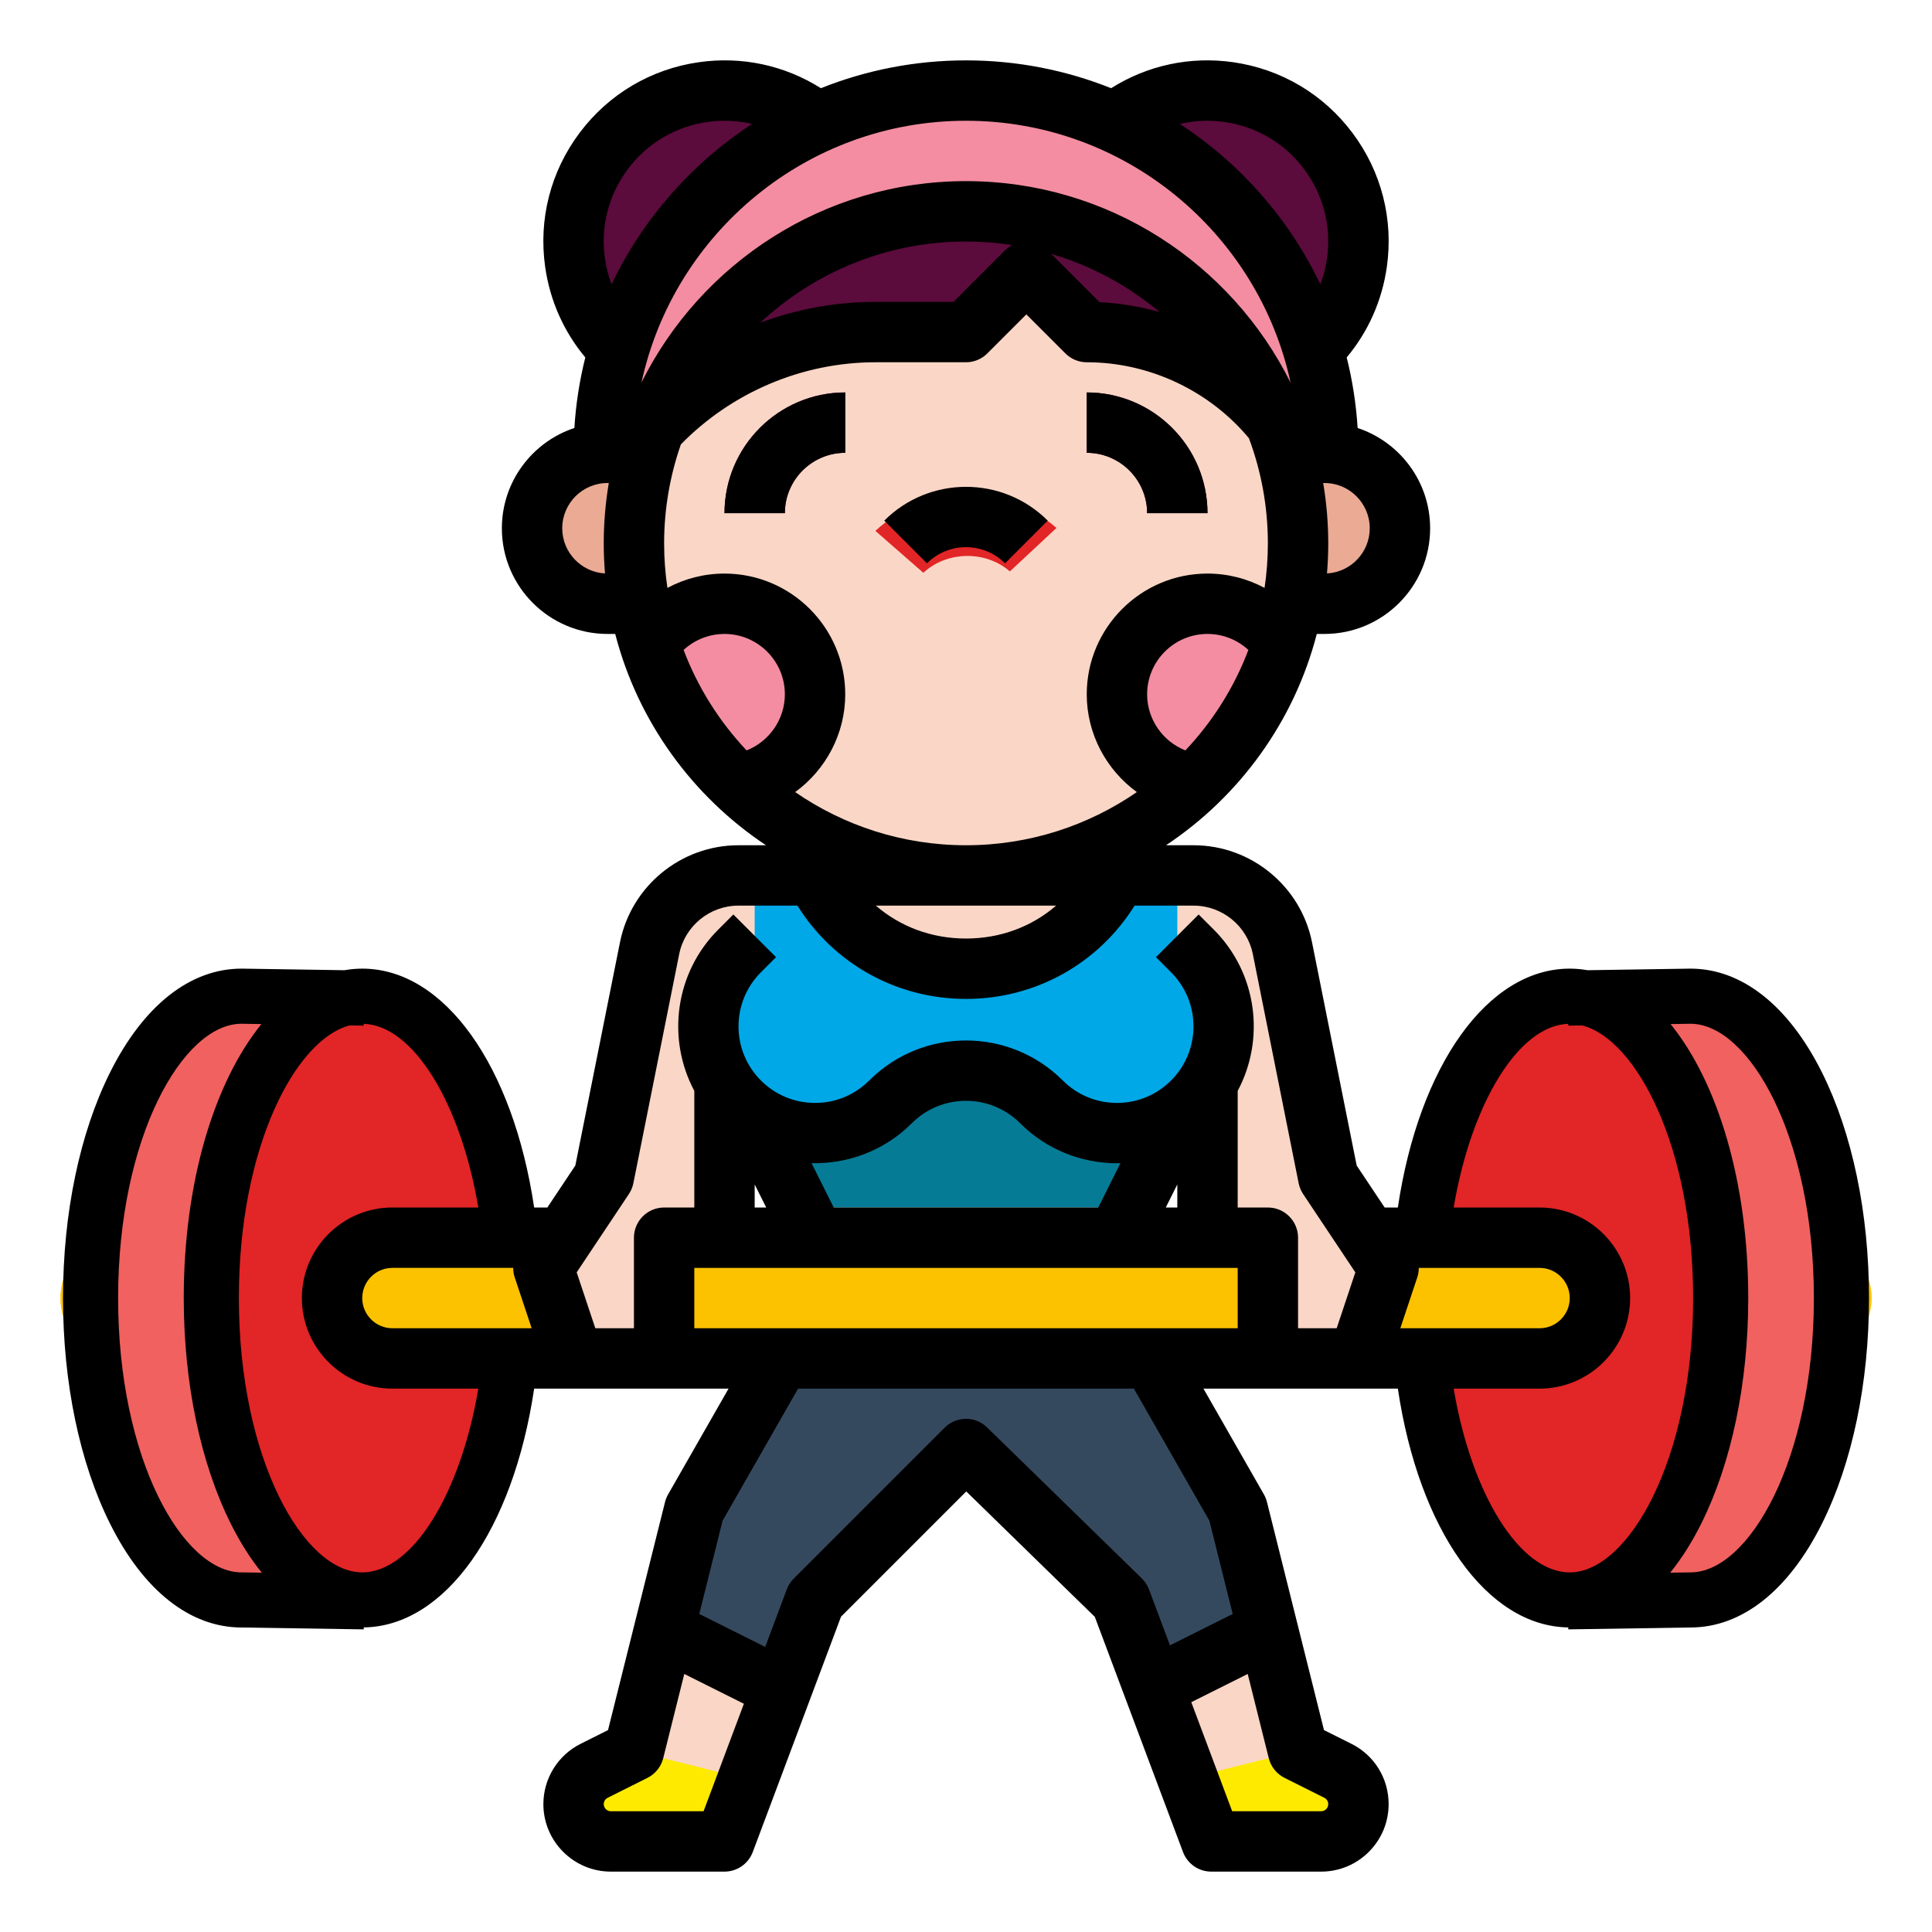 <svg id="Filled-Outline" enable-background="new 0 0 512 512" height="512" viewBox="0 0 512 512" width="512" xmlns="http://www.w3.org/2000/svg"><g><g><g><path d="m184 160h-20c-11.046 0-20-8.954-20-20v-0c0-11.046 8.954-20 20-20h20z" fill="#eaaa94"/><path d="m328 120h20c11.046 0 20 8.954 20 20v0c0 11.046-8.954 20-20 20h-20z" fill="#eaaa94"/><circle cx="192" cy="64" fill="#5b0b3c" r="40"/><circle cx="320" cy="64" fill="#5b0b3c" r="40"/><path d="m160 120c0-9.54 1.39-18.75 3.98-27.44 4.61-15.48 13.01-29.32 24.14-40.44 17.37-17.38 41.37-28.12 67.88-28.12s50.51 10.74 67.88 28.12c11.13 11.12 19.53 24.96 24.14 40.44 2.59 8.69 3.98 17.9 3.98 27.44z" fill="#f48da1"/><path d="m338.05 112.11c-.01-.01-.01-.01-.01-.01-12.78-32.83-44.69-56.1-82.04-56.1-37.89 0-70.19 23.95-82.58 57.54-3.51 9.49-5.42 19.75-5.42 30.46 0 48.6 39.4 88 88 88s88-39.4 88-88c0-11.25-2.11-22-5.95-31.89z" fill="#fad6c6"/><path d="m208 136h-16c0-17.645 14.355-32 32-32v16c-8.822 0-16 7.178-16 16z" fill="#5b0b3c"/><path d="m320 136h-16c0-8.822-7.178-16-16-16v-16c17.645 0 32 14.355 32 32z" fill="#5b0b3c"/><path d="m255.836 131.344c8.69-.141 17.429 2.704 24.142 8.566l-12.352 11.516c-6.414-5.6-16.694-5.434-22.923.371l-12.718-11.11c6.519-6.077 15.161-9.202 23.852-9.343z" fill="#e22526"/><path d="m216 184c0 12.11-8.98 22.13-20.65 23.76-10.63-10.11-18.73-22.85-23.25-37.17 4.31-6.39 11.62-10.59 19.9-10.59 13.25 0 24 10.75 24 24z" fill="#f48da1"/><path d="m339.9 170.59c-4.52 14.32-12.62 27.06-23.25 37.17-11.67-1.63-20.65-11.65-20.65-23.76 0-13.25 10.75-24 24-24 8.28 0 15.59 4.2 19.9 10.59z" fill="#f48da1"/><path d="m344 118.398c-6.265-8.186-14.112-14.726-22.901-19.287-9.376-4.883-19.832-7.519-30.599-7.519l-17.106-17.796-17.106 17.796h-25.659c-23.906-0-46.561 10.4-62.63 28.407 13.247-37.361 47.779-64 88.289-64 39.932 0 74.048 25.882 87.711 62.398z" fill="#5b0b3c"/></g><g><path d="m312 296-16 32v16l32 56 16 64 10.534 5.267c3.35 1.675 5.466 5.099 5.466 8.845v0c0 5.461-4.427 9.889-9.889 9.889h-29.111l-24-64-41-40-40 40-24 64h-30.111c-5.461 0-9.889-4.427-9.889-9.889v-0c0-3.746 2.116-7.17 5.466-8.845l10.534-5.267 16-64 32-56v-16l-16-32v-17h112z" fill="#fad6c6"/></g><path d="m157.466 469.267c-3.35 1.675-5.466 5.099-5.466 8.845 0 5.461 4.427 9.889 9.889 9.889h30.111l6.171-16.457-30.171-7.543z" fill="#feea01"/><path d="m354.534 469.267-10.534-5.267-29.257 7.314 6.257 16.686h29.111c5.461 0 9.889-4.427 9.889-9.889 0-3.745-2.116-7.17-5.466-8.845z" fill="#feea01"/><path d="m328 400-32-56s-16 8-40 8-40-8-40-8l-32 56-8 32 31.158 15.579 8.842-23.579 40-40 41 40 8.684 23.158 30.316-15.158z" fill="#35495e"/><path d="m40 360h-8c-8.837 0-16-7.163-16-16v-0c0-8.837 7.163-16 16-16h8z" fill="#fcc200"/><path d="m472 360h8c8.837 0 16-7.163 16-16v-0c0-8.837-7.163-16-16-16h-8z" fill="#fcc200"/><path d="m96.5 264.5-32.5-.5c-22.091 0-40 35.817-40 80s17.909 80 40 80l32.5.5z" fill="#f0615f"/><path d="m415.5 264.5 32.5-.5c22.091 0 40 35.817 40 80s-17.909 80-40 80l-32.5.5z" fill="#f0615f"/><ellipse cx="96" cy="344" fill="#e22526" rx="40" ry="80"/><ellipse cx="416" cy="344" fill="#e22526" rx="40" ry="80"/><path d="m408 360h-304c-8.837 0-16-7.163-16-16v-0c0-8.837 7.163-16 16-16h304c8.837 0 16 7.163 16 16v0c0 8.837-7.163 16-16 16z" fill="#fcc200"/><path d="m320 288v40h16v32h24l8-24-16-24-12.141-60.707c-2.244-11.218-12.094-19.293-23.534-19.293h-60.325-60.325c-11.44 0-21.29 8.075-23.534 19.293l-12.141 60.707-16 24 8 24h24v-32h16v-40z" fill="#fad6c6"/><path d="m312 296v-17h-112v17l12 24h88z" fill="#067b96"/><path d="m216 232 0.0 0c16.481 32.962 63.519 32.962 80 0l0-0h16v16l4 4c11.046 11.046 11.046 28.954 0 40l-0.0 0c-11.046 11.046-28.954 11.046-40 0l-0-0c-11.046-11.046-28.954-11.046-40 0l-0.0 0c-11.046 11.046-28.954 11.046-40 0l-0-0c-11.046-11.046-11.046-28.954 0-40l4-4v-16z" fill="#00a8e7"/></g><g><path d="m192 136h16c0-8.822 7.178-16 16-16v-16c-17.645 0-32 14.355-32 32z"/><path d="m304 136h16c0-17.645-14.355-32-32-32v16c8.822 0 16 7.178 16 16z"/><path d="m234.343 137.971 11.313 11.313c5.703-5.703 14.983-5.703 20.687 0l11.313-11.313c-11.941-11.941-31.372-11.941-43.313 0z"/><path d="m482.816 284.166c-8.857-17.713-21.222-27.468-34.816-27.468-.038 0-.075 0-.112 0l-27.148.418c-1.583-.272-3.172-.418-4.739-.418-21.764 0-39.958 25.677-45.555 63.303h-3.497l-7.414-11.121-11.831-59.155c-2.98-14.905-16.177-25.724-31.378-25.724h-7.321c19.463-12.938 33.96-32.777 39.959-56h2.037c15.439 0 28-12.561 28-28 0-12.371-8.067-22.886-19.214-26.58-.402-6.405-1.384-12.655-2.898-18.696 5.659-6.768 9.351-14.984 10.63-23.935 1.813-12.692-1.425-25.331-9.118-35.588-7.693-10.257-18.919-16.905-31.612-18.718-11.382-1.626-22.715.822-32.332 6.89-11.902-4.754-24.878-7.373-38.456-7.373-13.578 0-26.554 2.619-38.456 7.373-9.617-6.069-20.95-8.517-32.332-6.89-12.692 1.813-23.919 8.46-31.612 18.718-7.693 10.257-10.931 22.896-9.118 35.588 1.279 8.952 4.972 17.167 10.63 23.935-1.514 6.042-2.496 12.291-2.898 18.696-11.147 3.694-19.214 14.21-19.214 26.58 0 15.439 12.561 28 28 28h2.037c5.999 23.223 20.497 43.062 39.959 56h-7.321c-15.201 0-28.398 10.819-31.378 25.724l-11.831 59.155-7.414 11.121h-3.497c-5.597-37.626-23.791-63.303-45.555-63.303-1.563 0-3.149.145-4.739.418l-27.149-.418c-.038-0-.075-0-.112-0-13.595 0-25.959 9.755-34.816 27.468-8.052 16.104-12.486 37.354-12.486 59.834s4.434 43.73 12.486 59.834c8.843 17.687 21.184 27.438 34.755 27.468l32.449.5.008-.515c21.588-.31 39.596-25.891 45.159-63.287h10.445 24 17.074l-16.02 28.031c-.363.636-.638 1.318-.815 2.029l-15.108 60.432-7.221 3.614c-2.969 1.475-5.468 3.752-7.239 6.604-1.748 2.833-2.671 6.083-2.671 9.4 0 9.865 8.025 17.89 17.89 17.89h30.11c3.334 0 6.319-2.068 7.49-5.19l23.392-62.378 33.187-33.187 34.066 33.235 23.375 62.33c1.171 3.122 4.156 5.19 7.49 5.19h29.11c4.774 0 9.266-1.862 12.647-5.243 3.381-3.381 5.243-7.873 5.243-12.647 0-6.825-3.794-12.955-9.89-15.994l-7.241-3.625-15.108-60.432c-.178-.71-.452-1.393-.815-2.029l-16.02-28.031h17.074 24 10.445c5.563 37.397 23.572 62.977 45.159 63.287l.008.515 32.449-.5c13.571-.03 25.912-9.782 34.755-27.468 8.052-16.104 12.486-37.354 12.486-59.834s-4.434-43.73-12.486-59.834zm-346.406 54.364 4.49 13.47h-36.901c-4.411 0-8-3.589-8-8s3.589-8 8-8h32.008c-0.0.85.128 1.704.403 2.53zm-72.411 78.167c-15.465 0-32.697-29.856-32.697-72.697 0-42.794 17.195-72.631 32.647-72.697l5.329.082c-12.601 15.568-20.582 42.085-20.582 72.615 0 22.479 4.435 43.729 12.488 59.833 2.475 4.95 5.224 9.277 8.198 12.945l-5.27-.081c-.038-0-.075-0-.112-0zm32 0c-15.465 0-32.697-29.856-32.697-72.697 0-40.314 15.138-68.602 29.378-72.255l3.707.057.007-.478c13.14.407 25.714 21.036 30.363 48.676h-22.758c-13.233 0-24 10.767-24 24s10.767 24 24 24h22.758c-4.696 27.917-17.476 48.697-30.758 48.697zm160-176.697h23.888c-6.471 5.589-14.777 8.721-23.888 8.721s-17.418-3.133-23.888-8.721zm58.139-41.133c-5.97-2.364-10.139-8.212-10.139-14.867 0-8.822 7.178-16 16-16 4.065 0 7.914 1.543 10.837 4.24-3.778 9.979-9.5 19.005-16.698 26.628zm37.528-46.901c.217-2.628.333-5.283.333-7.966 0-5.451-.464-10.795-1.341-16h.341c6.617 0 12 5.383 12 12 0 6.392-5.027 11.617-11.333 11.966zm-27.142-119.645c8.462 1.209 15.946 5.641 21.075 12.479 5.128 6.838 7.287 15.264 6.079 23.726-.338 2.365-.936 4.65-1.76 6.832-8.286-17.362-21.247-32.078-37.245-42.516 3.833-.9 7.838-1.094 11.852-.52zm17.502 69.109c-15.718-31.635-48.373-53.43-86.028-53.43-37.628 0-70.263 21.764-85.994 53.362 8.575-39.599 43.865-69.362 85.994-69.362 42.155 0 77.481 29.793 86.028 69.43zm-34.707-18.738c-5.165-1.449-10.502-2.35-15.926-2.61l-12.816-12.816c10.673 3.146 20.424 8.452 28.742 15.426zm-39.078-17.755c-.683.364-1.325.831-1.9 1.406l-13.657 13.657h-20.686c-10.501 0-20.821 1.915-30.49 5.501 14.296-13.325 33.451-21.501 54.49-21.501 4.162 0 8.25.321 12.243.937zm-107.922 3.588c-1.208-8.461.95-16.887 6.079-23.726 5.128-6.838 12.613-11.27 21.075-12.479 4.014-.573 8.018-.379 11.851.521-15.997 10.438-28.958 25.154-37.244 42.516-.824-2.182-1.422-4.467-1.76-6.832zm-11.321 71.475c0-6.617 5.383-12 12-12h.341c-.877 5.205-1.341 10.549-1.341 16 0 2.683.116 5.339.333 7.966-6.306-.349-11.333-5.575-11.333-11.966zm32.163 32.24c2.923-2.696 6.772-4.24 10.837-4.24 8.822 0 16 7.178 16 16 0 6.655-4.169 12.503-10.139 14.867-7.198-7.623-12.92-16.648-16.698-26.628zm29.562 37.668c8.075-5.87 13.276-15.393 13.276-25.907 0-17.645-14.355-32-32-32-5.365 0-10.542 1.342-15.123 3.8-.572-3.852-.877-7.791-.877-11.8 0-9.187 1.576-18.009 4.44-26.232 13.449-13.761 32.127-21.768 51.56-21.768h24c2.122 0 4.157-.843 5.657-2.343l10.343-10.343 10.343 10.343c1.5 1.5 3.535 2.343 5.657 2.343 16.555 0 32.403 7.473 42.976 20.113 3.242 8.688 5.024 18.082 5.024 27.887 0 4.009-.305 7.948-.877 11.8-4.581-2.458-9.758-3.8-15.123-3.8-17.645 0-32 14.355-32 32 0 10.514 5.201 20.037 13.276 25.907-12.884 8.879-28.48 14.093-45.276 14.093s-32.391-5.214-45.276-14.093zm-26.724 126.093h8 128 8v16h-144zm124.944-16 3.056-6.112v6.112zm-17.888 0h-70.112l-5.877-11.755c9.6.245 19.279-3.278 26.59-10.588 7.909-7.908 20.777-7.908 28.687 0 7.074 7.074 16.365 10.61 25.657 10.61.311 0 .622-.014.933-.022zm-91.056-6.112 3.056 6.112h-3.056zm-13.543 166.112h-24.566c-1.042 0-1.89-.848-1.89-1.89 0-.353.097-.689.276-.979.132-.212.369-.505.774-.707l10.53-5.27c2.087-1.044 3.614-2.949 4.181-5.213l5.581-22.325 15.796 7.898zm164.504-3.57c.631.315 1.039.974 1.039 1.68 0 .642-.303 1.08-.557 1.333s-.691.557-1.333.557h-23.566l-10.84-28.908 14.954-7.477 5.581 22.325c.566 2.265 2.093 4.169 4.181 5.213zm-30.455-73.418 6.176 24.704-16.628 8.314-5.563-14.836c-.413-1.101-1.063-2.098-1.905-2.918l-41-40c-3.135-3.059-8.146-3.027-11.243.069l-40 40c-.808.808-1.433 1.779-1.834 2.849l-5.722 15.258-17.47-8.735 6.176-24.704 20.009-35.011h88.996zm33.728-51.011h-10.234v-24c0-4.418-3.582-8-8-8h-8v-30.9c7.325-13.725 5.214-31.2-6.343-42.757l-4-4-11.313 11.313 4 4c3.831 3.832 5.941 8.925 5.941 14.343s-2.11 10.512-5.941 14.343c-3.832 3.831-8.925 5.941-14.343 5.941s-10.512-2.11-14.343-5.941c-14.147-14.147-37.166-14.147-51.313 0-3.832 3.831-8.925 5.941-14.343 5.941s-10.512-2.11-14.343-5.941c-3.831-3.832-5.941-8.925-5.941-14.343s2.11-10.512 5.941-14.343l4-4-11.313-11.313-4 4c-11.557 11.557-13.668 29.032-6.343 42.757v30.9h-8c-4.418 0-8 3.582-8 8v24h-10.234l-4.939-14.818 13.83-20.745c.58-.869.983-1.844 1.188-2.869l12.142-60.707c1.49-7.453 8.088-12.862 15.689-12.862h15.655c9.589 15.365 26.278 24.721 44.67 24.721s35.081-9.356 44.67-24.721h15.655c7.601 0 14.199 5.409 15.689 12.862l12.142 60.707c.205 1.025.609 2 1.188 2.869l13.83 20.745zm21.759-16h32.008c4.411 0 8 3.589 8 8s-3.589 8-8 8h-36.901l4.49-13.47c.275-.826.403-1.68.403-2.53zm9.25 32h22.758c13.233 0 24-10.767 24-24s-10.767-24-24-24h-22.758c4.649-27.64 17.223-48.269 30.363-48.676l.007.478 3.702-.057c14.253 3.67 29.382 31.953 29.382 72.255 0 42.841-17.231 72.697-32.697 72.697-13.282 0-26.062-20.78-30.758-48.697zm62.758 48.697c-.038 0-.075 0-.112 0l-5.27.081c2.973-3.668 5.723-7.995 8.198-12.945 8.053-16.105 12.488-37.354 12.488-59.833 0-30.529-7.981-57.046-20.586-72.615l5.333-.082c15.452.065 32.647 29.902 32.647 72.697 0 42.841-17.232 72.697-32.697 72.697z"/></g></g></svg>